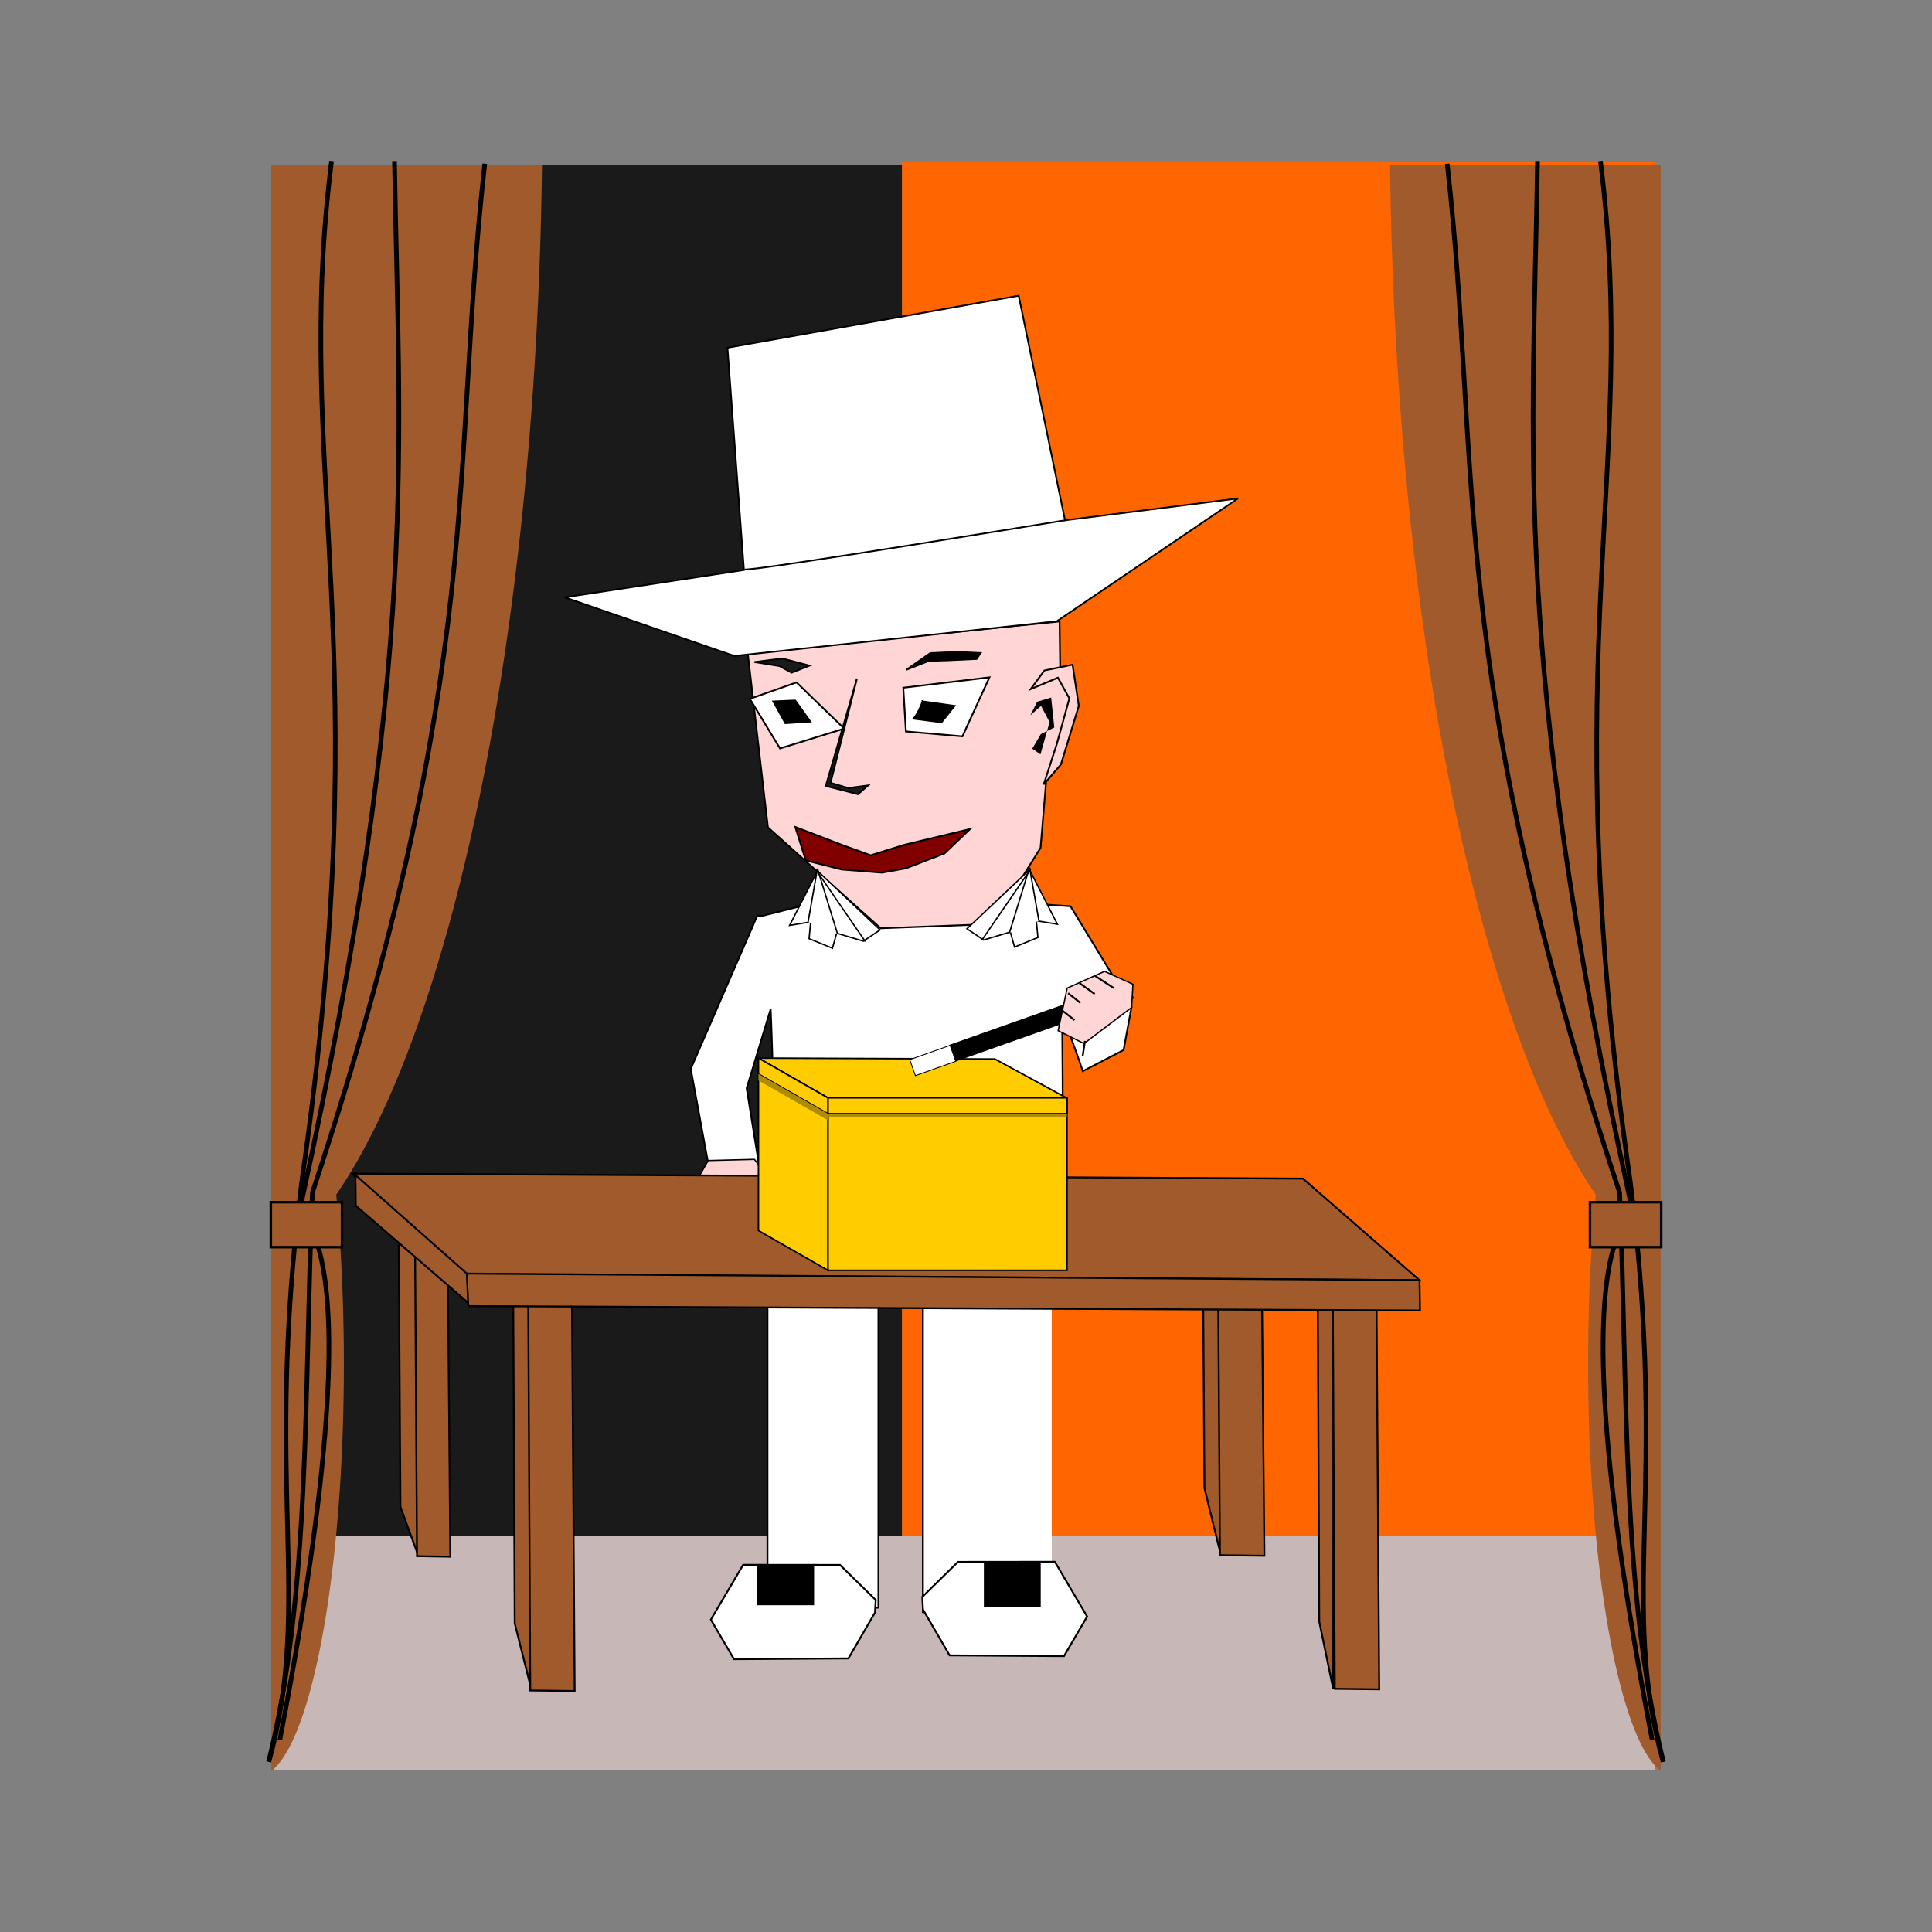 <svg:svg xmlns:dc="http://purl.org/dc/elements/1.1/" xmlns:ns2="http://creativecommons.org/ns#" xmlns:rdf="http://www.w3.org/1999/02/22-rdf-syntax-ns#" xmlns:svg="http://www.w3.org/2000/svg" height="1044.214" id="svg2" version="1.1" viewBox="-148.14 -87.719 1044.214 1044.214" width="1044.214">
  <svg:rect x="-148.14" y="-87.719" width="1044.214" height="1044.214" fill="#808080" stroke="none"/>
  <svg:g id="layer1" transform="translate(-.038 -1.342)">
    <svg:rect fill="#c8b7b7" height="126.4" id="rect3897" transform="scale(1,-1)" width="746.28" x=".038" y="-870.27" />
    <svg:rect fill="#f60" height="742.52" id="rect3055" width="406.94" x="339.38" y="1.342" />
    <svg:rect fill="#1a1a1a" height="741.28" id="rect3057" transform="scale(-1,1)" width="340.23" x="-339.38" y="2.587" />
    <svg:path d="m420.37 784.93h-69.661v-180.16h-24.021v177.76l-60.002 0.611v-240.02h153.68" fill="#fff" id="path3890" stroke="#000" stroke-width="1px" />
    <svg:path d="m261.18 408.56-35.938 82.745 10.048 54.547 27.55 1.818-7.38-45.882 12.975-42.783s2.647 61.1 0.624 70.562 1.718 21.903 1.718 21.903l60.046 6.965s91.295-4.28 93.879-5.474c2.583-1.194 1.201-81.813 1.278-87.617 0.077-5.804 11.158 27.212 11.158 27.212l22.04-11.404 4.333-23.445-33.023-54.26-115.33-7.787-51.078 12.94z" fill="#fff" id="path3051" stroke="#000" stroke-width=".944px" />
    <svg:path d="m256.02 266.44 10.927 94.381 60.937 54.518 60.76-2.29 25.661-41.182 3.188-37.978 15.483-42.55-8.054-14.948-0.346-26.886z" fill="#ffd5d5" id="path2989" stroke="#000" stroke-width=".944px" />
    <svg:path d="m282.41 282.45-25.231 8.864 16.302 26.822 34.704-10.727z" fill="#fff" id="path2991" stroke="#000" stroke-width=".944px" />
    <svg:path d="m340.1 285.32 46.571-5.596-14.597 31.88-30.548-2.644z" fill="#fff" id="path2993" stroke="#000" stroke-width=".944px" />
    <svg:path d="m269.84 292.73 11.867-0.508 8.141 11.395-13.451 0.887z" id="path2995" stroke="#000" stroke-width=".944px" />
    <svg:path d="m350.2 292.67 17.621 2.472-7.08 8.857-15.141-1.942c2.673-2.718 5.831-11.02 4.601-9.387z" id="path2997" stroke="#000" stroke-width=".944px" />
    <svg:path d="m315.06 280.35-16.826 58.072 17.401 4.456 5.414-4.716-10.58 1.408-9.679-2.804z" fill="#1a1a1a" id="path2999" stroke="#000" stroke-width=".944px" />
    <svg:path d="m259.69 271.44 15.092-1.911 14.593 3.855-9.626 3.815-6.57-3.608z" fill="#1a1a1a" id="path3039" stroke="#000" stroke-width=".944px" />
    <svg:path d="m341.77 275.61 12.933-8.981 14.09-0.657 13.088 0.597-2.155 3.21-14.09 0.657-11.834 0.406z" id="path3041" stroke="#000" stroke-width=".944px" />
    <svg:path d="m281.74 360.59 5.673 18.1 19.508 4.907 21.663 1.696 12.986-2.362 20.806-8.031 13.834-13.193-35.598 8.538-18.1 5.673-14.995-5.41z" fill="#800000" id="path3043" stroke="#000" stroke-width=".944px" />
    <svg:g fill="#fff" id="g3934" stroke="#000" stroke-width=".748px" transform="translate(1.677 .559)">
      <svg:path d="m292.05 383.76-15.062 29.462 11.378-1.876-0.839 9.055 12.618 5.161 2.288-8.13 14.444 4.321 8.985-6.082z" id="path3045" />
      <svg:path d="m286.98 411.38 5.059-28.819 10.871 35.32" id="path3047" />
      <svg:path d="m317.92 421.98-26.58-38.67" id="path3049" />
    </svg:g>
    <svg:path d="m408.98 286.07 7.39-10.06 15.224-3.146 3.388 22.26-9.688 31.687-9.298 10.816 7.046-21.752 6.832-24.773-6.188-11.199z" fill="#ffd5d5" id="path3053" stroke="#000" stroke-width=".944px" />
    <svg:path d="m269 552.73-7.884 13.127-22.123-0.978-10.569-13.109 6.254-10.894 24.999-0.629z" fill="#ffd5d5" id="path3947" stroke="#000" stroke-width=".702px" />
    <svg:path d="m510.61 597.11 1.288 157.57-9.013-36.784-1.007-151.19z" fill="#a05a2c" id="path3019" stroke="#000" />
    <svg:path d="m533.72 587.29 1.565 167.2-24.01-0.293-1.184-173.19z" fill="#a05a2c" id="path3021" stroke="#000" />
    <svg:g fill="#a05a2c" id="g3077" stroke="#000">
      <svg:path d="m572.66 597.31-0.202 229.07-7.523-36.287-1.007-223.19z" id="path3015" />
      <svg:path d="m595.78 601.49 1.565 225.2-24.01-0.293-1.184-231.19z" id="path3017" />
    </svg:g>
    <svg:g fill="#a05a2c" id="g3081" stroke="#000">
      <svg:path d="m137.82 598.21 1.288 228.58-9.013-35.79-1.007-223.19z" id="path3003" />
      <svg:path d="m160.93 602.39 1.565 225.2-24.01-0.293-1.184-231.19z" id="path3005" />
    </svg:g>
    <svg:g fill="#a05a2c" id="g3097" stroke="#000" transform="translate(-61.202 -72.585)">
      <svg:path d="m137.82 646.21 1.288 180.58-9.58-26.157-1.007-159.19z" id="path3099" />
      <svg:path d="m154.93 646.39 1.565 181.2-18.01-0.293-1.184-187.19z" id="path3101" />
    </svg:g>
    <svg:path d="m104.37 602.31 514.75 3.25-62.96-54.9-514.14-2.72z" fill="#a05a2c" id="path3031" stroke="#000" />
    <svg:path d="m104.21 601.97-60.201-53.296 0.166 16.582 61.804 53.424z" fill="#a05a2c" id="path3013" stroke="#000" />
    <svg:path d="m104.21 601.97 514.92 3.578 0.255 16.361-514.38-2.353z" fill="#a05a2c" id="path3011" stroke="#000" />
    <svg:path d="m369.66 757.81-19.28 18.906 0.372 6.809 14.387 24.783 61.83 0.411 12.508-21.384-17.441-29.58z" fill="#fff" id="path3040" stroke="#000" />
    <svg:rect height="24.095" id="rect3044" width="30.719" x="383.67" y="757.93" />
    <svg:path d="m245.08 101.57 157.4-28.13 25.051 121.38 93.482-11.809-97.938 66.394-174.34 18.723-91.627-31.653 96.884-14.787z" fill="#fff" id="path2985" stroke="#000" stroke-width=".907px" />
    <svg:path d="m254.32 221.38c4.475 1.084 174.12-26.715 174.12-26.715" fill="none" id="path2987" stroke="#000" stroke-width=".907px" />
    <svg:path d="m299.36 506.98v93.227h129.22v-93.227h-129.22z" fill="#fc0" id="rect3825" stroke="#000" stroke-width=".822" />
    <svg:path d="m299.36 506.98v93.227l-37.527-21.476v-93.227z" fill="#fc0" id="rect3827" stroke="#000" stroke-width=".822" />
    <svg:path d="m261.84 485.5 37.531 21.469 91.5 0.125 37.719 0.062l-37.71-20.47-1.26-0.69-127.78-0.5z" fill="#fc0" id="path3839" stroke="#000" stroke-width=".822" />
    <svg:path d="m299.36 506.98v8.591h129.22v-8.591z" fill="#fc0" id="path3841" stroke="#000" stroke-width=".822" />
    <svg:path d="m299.36 506.98v8.591l-37.527-21.476v-8.591z" fill="#fc0" id="path3843" stroke="#000" stroke-width=".822" />
    <svg:path d="m299.36 517.44v-1.867h129.22v1.867z" fill="#ae8b00" id="path3845" />
    <svg:path d="m299.36 519.07v-3.501l-37.527-21.476v3.501z" fill="#ae8b00" id="path3847" />
    <svg:path d="m305.92 759.46 19.28 18.906-0.372 6.809-14.387 24.783-61.83 0.411-12.508-21.384 17.441-29.58z" fill="#fff" id="path3874" stroke="#000" />
    <svg:rect height="21.651" id="rect3876" transform="scale(-1,1)" width="30.719" x="-291.91" y="759.58" />
    <svg:rect height="102.2" id="rect3878" stroke="#000" stroke-width=".463" transform="rotate(250.52)" width="9.144" x="-582.07" y="184.58" />
    <svg:rect fill="#fff" height="23.128" id="rect3880" stroke="#000" stroke-width=".463" transform="matrix(-.334 -.943 -.943 .334 0 0)" width="9.144" x="-582.07" y="-184.58" />
    <svg:path d="m423.81 470.67 4.878-22.994 20.207-9.058 15.329 6.968-0.697 12.542-25.781 19.51z" fill="#ffd5d5" id="path3882" stroke="#000" stroke-width=".702px" />
    <svg:path d="m438.32 476.19-1.285 8.355" fill="none" id="path3884" stroke="#000" stroke-width="1px" />
    <svg:path d="m426 459.75 6.643 5.228" fill="none" id="path3886" stroke="#000" stroke-width="1px" />
    <svg:path d="m435.32 444.97 8.25 5.87" fill="none" id="path3888" stroke="#000" stroke-width="1px" />
    <svg:path d="m429.21 450.44 6.643 5.228" fill="none" id="path3893" stroke="#000" stroke-width="1px" />
    <svg:path d="m443.35 440.8 10.499 6.835" fill="none" id="path3895" stroke="#000" stroke-width="1px" />
    <svg:path d="m408.79 300.24 3.674-7.333 7.568-2.293 1.684 16.225-7.26 3.539-4.622 7.884 4.419 3.091 4.924-17.445-4.604-8.774z" id="path3899" />
    <svg:g fill="#fff" id="g3939" stroke="#000" stroke-width=".748px" transform="matrix(-1 0 0 1 700.39 -.075)">
      <svg:path d="m292.05 383.76-15.062 29.462 11.378-1.876-0.839 9.055 12.618 5.161 2.288-8.13 14.444 4.321 8.985-6.082z" id="path3941" />
      <svg:path d="m286.98 411.38 5.059-28.819 10.871 35.32" id="path3943" />
      <svg:path d="m317.92 421.98-26.58-38.67" id="path3945" />
    </svg:g>
    <svg:g id="g4002">
      <svg:path d="m-1.451 870.82c8.847-6.83 17.381-25.85 24.422-57.24 14.997-66.87 18.664-169.75 10.663-254.25 19.403-28.25 37.69-68.79 53.946-121.79 36.14-117.84 55.32-275.04 57.27-434.71h-146.3v867.99z" fill="#a05a2c" id="path3960" />
      <svg:path d="m113.88 0.778c-18.629 165.83 1.09 271.4-93.175 556.08-4.424 105.32-1.026 216.89-23.663 307.63" fill="none" id="path3964" stroke="#000" stroke-width="2.5" transform="translate(.038 1.342)" />
      <svg:path d="m31.096 0.641c-21.241 170.02 25.935 259.84-16.116 551.65-20.757 164.81 6.158 226.6-17.747 313.54" fill="none" id="path3966" stroke="#000" stroke-width="2.5" />
      <svg:path d="m65.112 0.641c2.422 152.27 14.104 268.71-50.132 562-19.872 15.84 50.822-34.15-11.832 291.36" fill="none" id="path3968" stroke="#000" stroke-width="2.5" />
      <svg:rect fill="#a05a2c" height="24.285" id="rect3972" stroke="#000" stroke-width="1.375" width="38.473" x="-1.724" y="563.4" />
    </svg:g>
    <svg:g id="g4009" transform="matrix(-1 0 0 1 748.01 0)">
      <svg:path d="m-1.451 870.82c8.847-6.83 17.381-25.85 24.422-57.24 14.997-66.87 18.664-169.75 10.663-254.25 19.403-28.25 37.69-68.79 53.946-121.79 36.14-117.84 55.32-275.04 57.27-434.71h-146.3v867.99z" fill="#a05a2c" id="path4011" />
      <svg:path d="m113.88 0.778c-18.629 165.83 1.09 271.4-93.175 556.08-4.424 105.32-1.026 216.89-23.663 307.63" fill="none" id="path4013" stroke="#000" stroke-width="2.5" transform="translate(.038 1.342)" />
      <svg:path d="m31.096 0.641c-21.241 170.02 25.935 259.84-16.116 551.65-20.757 164.81 6.158 226.6-17.747 313.54" fill="none" id="path4015" stroke="#000" stroke-width="2.5" />
      <svg:path d="m65.112 0.641c2.422 152.27 14.104 268.71-50.132 562-19.872 15.84 50.822-34.15-11.832 291.36" fill="none" id="path4017" stroke="#000" stroke-width="2.5" />
      <svg:rect fill="#a05a2c" height="24.285" id="rect4019" stroke="#000" stroke-width="1.375" width="38.473" x="-1.724" y="563.4" />
    </svg:g>
  </svg:g>
</svg:svg>